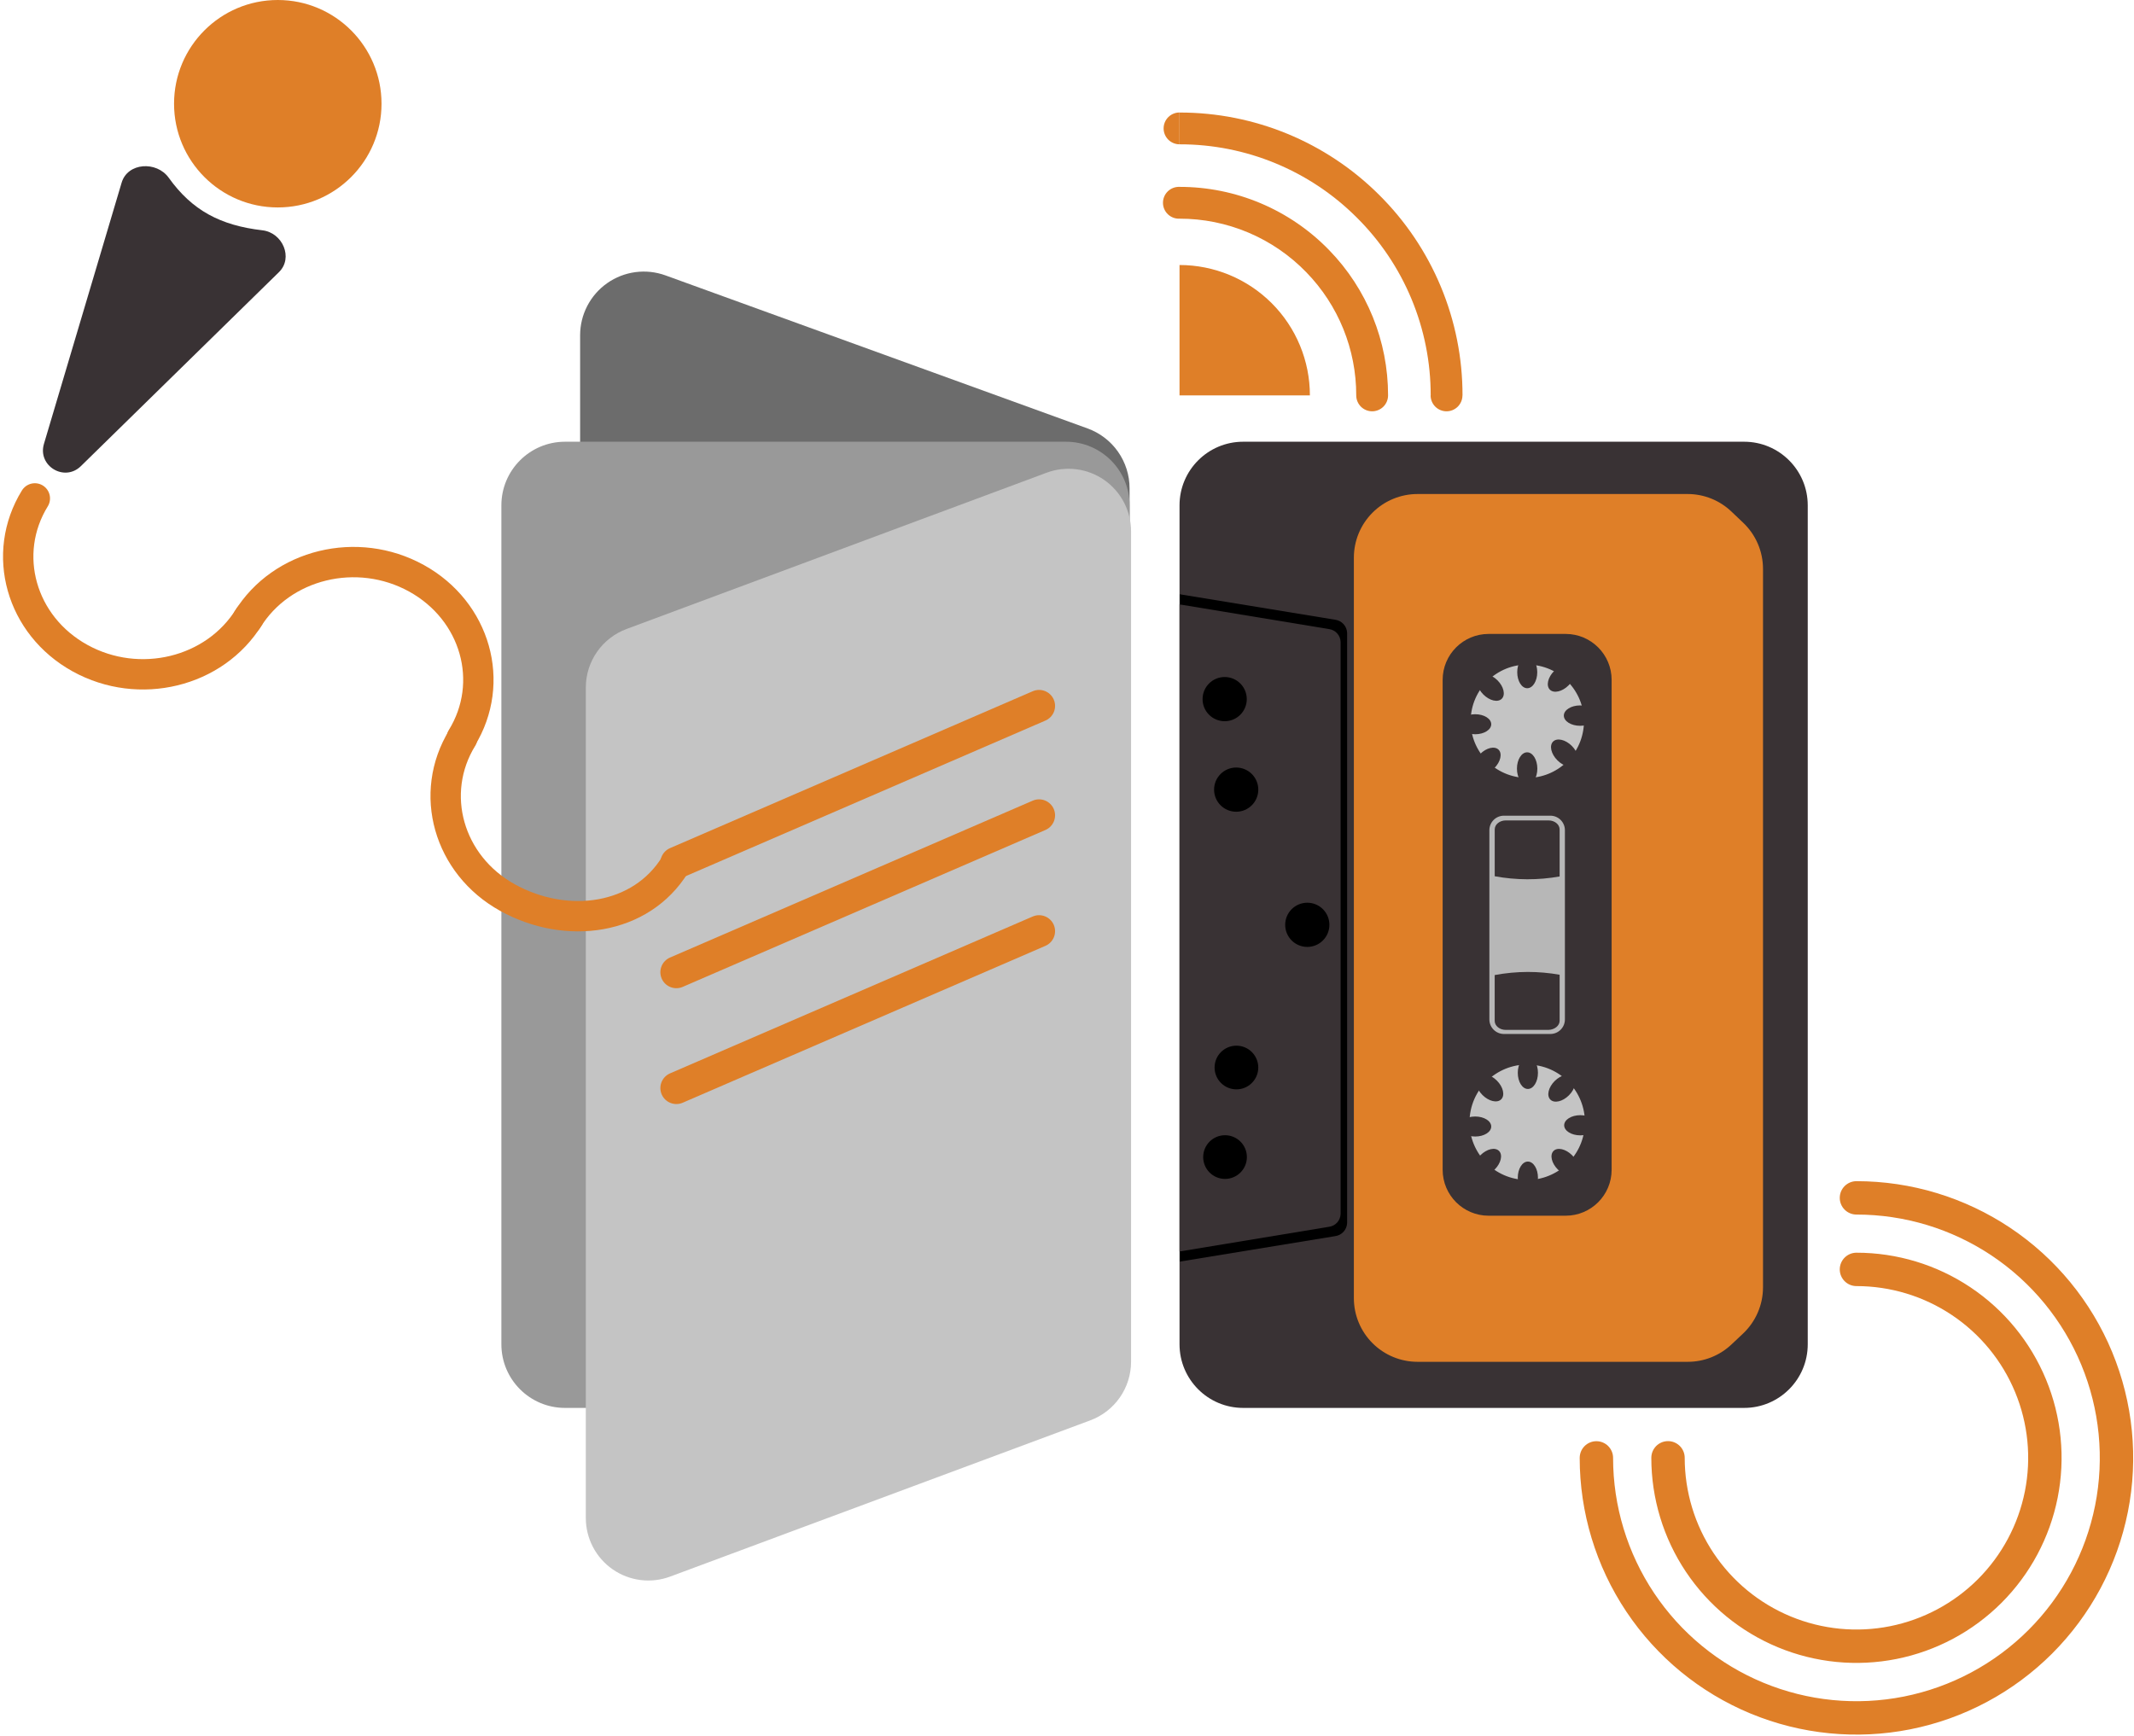 <svg width="703" height="572" viewBox="0 0 703 572" fill="none" xmlns="http://www.w3.org/2000/svg">
<path d="M91.511 68.347C110.384 68.347 125.684 53.047 125.684 34.173C125.684 15.3 110.384 0 91.511 0C72.637 0 57.337 15.3 57.337 34.173C57.337 53.047 72.637 68.347 91.511 68.347Z" fill="#DF7F28"/>
<path d="M450.491 67.799L446.799 71.517L450.491 67.799ZM471.283 130.269C471.283 131.66 471.835 132.993 472.819 133.977C473.802 134.96 475.136 135.512 476.526 135.512C477.917 135.512 479.25 134.96 480.233 133.977C481.217 132.993 481.769 131.66 481.769 130.269H471.283ZM388.569 47.547C410.398 47.515 431.348 56.142 446.824 71.534L454.209 64.09C436.771 46.763 413.178 37.05 388.595 37.078L388.569 47.547ZM446.824 71.534C454.596 79.216 460.762 88.366 464.965 98.452C469.169 108.538 471.325 119.359 471.309 130.286H481.795C481.81 117.975 479.38 105.784 474.644 94.42C469.909 83.056 462.963 72.746 454.209 64.09L446.824 71.534Z" fill="#DF7F28"/>
<path d="M434.077 86.045L437.838 82.387L434.077 86.045ZM446.782 130.268C446.782 131.658 447.334 132.992 448.317 133.975C449.301 134.958 450.634 135.511 452.025 135.511C453.415 135.511 454.749 134.958 455.732 133.975C456.715 132.992 457.268 131.658 457.268 130.268H446.782ZM388.569 61.57C387.864 61.541 387.159 61.655 386.499 61.906C385.838 62.156 385.235 62.538 384.726 63.027C384.216 63.516 383.811 64.103 383.534 64.753C383.257 65.403 383.115 66.102 383.115 66.808C383.115 67.515 383.257 68.214 383.534 68.864C383.811 69.513 384.216 70.1 384.726 70.59C385.235 71.079 385.838 71.46 386.499 71.711C387.159 71.961 387.864 72.076 388.569 72.047V61.57ZM388.569 37.06C387.179 37.06 385.845 37.612 384.862 38.595C383.879 39.578 383.326 40.912 383.326 42.303C383.326 43.693 383.879 45.027 384.862 46.01C385.845 46.993 387.179 47.545 388.569 47.545V37.06ZM388.569 72.047C396.357 72.037 404.067 73.595 411.241 76.626C418.414 79.658 424.904 84.103 430.325 89.695L437.838 82.387C431.44 75.792 423.782 70.55 415.318 66.974C406.854 63.398 397.758 61.56 388.569 61.57V72.047ZM430.325 89.695C440.899 100.551 446.806 115.113 446.782 130.268H457.268C457.286 112.384 450.313 95.201 437.838 82.387L430.325 89.695Z" fill="#DF7F28"/>
<path d="M431.515 130.268C431.517 124.628 430.407 119.042 428.249 113.831C426.091 108.619 422.928 103.884 418.94 99.895C414.952 95.906 410.217 92.742 405.006 90.583C399.795 88.425 394.21 87.314 388.569 87.314V130.268H431.515Z" fill="#DF7F28"/>
<path d="M574.557 145.535H409.533C397.955 145.535 388.569 154.921 388.569 166.498V442.902C388.569 454.48 397.955 463.865 409.533 463.865H574.557C586.135 463.865 595.521 454.48 595.521 442.902V166.498C595.521 154.921 586.135 145.535 574.557 145.535Z" fill="#393234"/>
<path d="M191.11 110.436C191.112 107.068 191.925 103.751 193.481 100.763C195.036 97.776 197.288 95.208 200.046 93.275C202.804 91.342 205.987 90.102 209.326 89.659C212.664 89.217 216.06 89.585 219.227 90.732L358.294 141.166C362.342 142.633 365.84 145.312 368.312 148.837C370.785 152.363 372.111 156.564 372.112 160.87V434.592C372.112 437.959 371.3 441.277 369.745 444.264C368.191 447.251 365.94 449.82 363.182 451.753C360.425 453.686 357.242 454.926 353.904 455.369C350.566 455.812 347.17 455.443 344.004 454.296L204.937 403.871C200.887 402.405 197.388 399.727 194.914 396.201C192.44 392.676 191.112 388.474 191.11 384.167V110.436Z" fill="#6C6C6C"/>
<path d="M446.002 183.744V427.713C446.004 433.274 448.215 438.606 452.148 442.537C456.08 446.468 461.413 448.677 466.974 448.677H556.01C561.354 448.678 566.497 446.637 570.385 442.971L574.198 439.381C576.277 437.421 577.935 435.057 579.068 432.433C580.2 429.809 580.785 426.982 580.786 424.124V187.436C580.785 184.596 580.208 181.785 579.089 179.174C577.97 176.563 576.332 174.206 574.275 172.247L570.402 168.563C566.525 164.857 561.373 162.781 556.01 162.764H466.974C464.219 162.764 461.491 163.306 458.946 164.361C456.401 165.415 454.089 166.961 452.142 168.909C450.194 170.858 448.649 173.17 447.596 175.716C446.543 178.261 446.001 180.989 446.002 183.744Z" fill="#DF7F28"/>
<path d="M351.158 145.535H186.133C174.555 145.535 165.169 154.921 165.169 166.498V442.902C165.169 454.48 174.555 463.865 186.133 463.865H351.158C362.735 463.865 372.121 454.48 372.121 442.902V166.498C372.121 154.921 362.735 145.535 351.158 145.535Z" fill="#999999"/>
<path d="M200.482 226.527C200.485 223.85 201.308 221.239 202.839 219.044C204.371 216.849 206.538 215.176 209.049 214.25L347.439 162.763C349.421 162.028 351.551 161.784 353.648 162.05C355.744 162.316 357.746 163.085 359.481 164.292C361.216 165.498 362.634 167.107 363.613 168.98C364.592 170.853 365.104 172.935 365.105 175.048V448.659C365.102 451.337 364.28 453.949 362.748 456.146C361.217 458.342 359.049 460.016 356.538 460.944L218.164 512.406C216.183 513.146 214.051 513.395 211.952 513.132C209.853 512.869 207.849 512.101 206.111 510.894C204.373 509.688 202.953 508.079 201.973 506.204C200.993 504.329 200.481 502.245 200.482 500.129V226.527Z" fill="#C4C4C4" stroke="#C4C4C4" stroke-width="15"/>
<path d="M220.717 279.437L340.209 227.744C340.844 227.469 341.527 227.321 342.219 227.31C342.911 227.299 343.599 227.424 344.242 227.679C344.886 227.934 345.473 228.312 345.97 228.794C346.467 229.276 346.865 229.85 347.14 230.486C347.692 231.768 347.713 233.218 347.198 234.516C346.682 235.814 345.672 236.854 344.39 237.408L224.907 289.101C223.624 289.654 222.174 289.676 220.875 289.163C219.575 288.649 218.533 287.64 217.976 286.359C217.423 285.078 217.401 283.629 217.915 282.331C218.429 281.033 219.437 279.992 220.717 279.437Z" fill="#DF7F28"/>
<path d="M220.717 315.486L340.209 263.793C341.492 263.24 342.942 263.217 344.241 263.731C345.54 264.245 346.583 265.253 347.14 266.535C347.692 267.817 347.713 269.267 347.198 270.565C346.682 271.863 345.672 272.903 344.39 273.457L224.907 325.15C224.272 325.425 223.589 325.572 222.897 325.584C222.204 325.595 221.517 325.469 220.873 325.215C220.23 324.96 219.643 324.581 219.145 324.1C218.648 323.618 218.251 323.043 217.976 322.408C217.423 321.127 217.401 319.678 217.915 318.38C218.429 317.082 219.437 316.041 220.717 315.486Z" fill="#DF7F28"/>
<path d="M220.717 353.651L340.209 301.959C341.492 301.407 342.941 301.386 344.24 301.9C345.538 302.413 346.581 303.42 347.14 304.7C347.693 305.984 347.714 307.435 347.198 308.734C346.683 310.033 345.673 311.075 344.39 311.631L224.907 363.315C224.272 363.59 223.589 363.738 222.897 363.749C222.204 363.76 221.517 363.635 220.873 363.38C220.23 363.126 219.643 362.747 219.145 362.265C218.648 361.784 218.251 361.209 217.976 360.573C217.425 359.292 217.404 357.844 217.918 356.547C218.432 355.249 219.438 354.208 220.717 353.651Z" fill="#DF7F28"/>
<path d="M82.044 203.259C70.787 221.541 45.875 227.615 26.359 216.838C6.844 206.06 0.23 182.467 11.479 164.211" stroke="#DF7F28" stroke-width="10" stroke-linecap="round"/>
<path d="M222.414 284.893C211.165 303.175 186.681 306.516 167.191 295.73C147.701 284.945 141.028 261.386 152.285 243.112" stroke="#DF7F28" stroke-width="10" stroke-linecap="round"/>
<path d="M81.522 204.106C92.77 185.824 117.691 179.742 137.207 190.528C156.722 201.313 163.37 224.864 152.113 243.146" stroke="#DF7F28" stroke-width="10" stroke-linecap="round"/>
<path d="M26.642 153.58C21.228 158.883 12.318 153.511 14.477 146.246L40.075 60.166C42.045 53.552 51.58 52.969 55.598 58.581C63.24 69.255 72.518 74.267 86.439 75.877C93.113 76.648 96.72 84.984 91.871 89.687L26.642 153.58Z" fill="#393234"/>
<path d="M530.917 385.401V224C530.917 215.64 524.14 208.862 515.78 208.862H490.387C482.027 208.862 475.25 215.64 475.25 224V385.401C475.25 393.761 482.027 400.539 490.387 400.539H515.78C524.14 400.539 530.917 393.761 530.917 385.401Z" fill="#393234"/>
<path d="M515.523 335.875V273.533C515.523 270.888 513.379 268.744 510.734 268.744H495.433C492.788 268.744 490.644 270.888 490.644 273.533V335.875C490.644 338.519 492.788 340.664 495.433 340.664H510.734C513.379 340.664 515.523 338.519 515.523 335.875Z" fill="#B7B7B7"/>
<path d="M513.784 288.765V273.276C513.784 271.64 512.156 270.304 510.143 270.304H496.042C494.028 270.304 492.401 271.64 492.401 273.276V288.697C499.478 290.002 506.732 290.025 513.818 288.765H513.784Z" fill="#393234"/>
<path d="M513.784 336.304V321.149C510.311 320.534 506.791 320.224 503.264 320.224C499.616 320.241 495.978 320.585 492.392 321.252V336.347C492.392 337.983 494.02 339.319 496.033 339.319H510.143C512.156 339.242 513.784 337.94 513.784 336.304Z" fill="#393234"/>
<path d="M521.561 240.623C523.213 230.447 516.303 220.858 506.126 219.206C495.95 217.554 486.361 224.465 484.709 234.641C483.057 244.818 489.968 254.406 500.144 256.058C510.321 257.71 519.909 250.8 521.561 240.623Z" fill="#C4C4C4"/>
<path d="M503.118 226.75C504.939 226.75 506.416 224.387 506.416 221.473C506.416 218.558 504.939 216.195 503.118 216.195C501.296 216.195 499.82 218.558 499.82 221.473C499.82 224.387 501.296 226.75 503.118 226.75Z" fill="#393234"/>
<path d="M520.543 239.129C523.51 239.129 525.914 237.625 525.914 235.77C525.914 233.916 523.51 232.412 520.543 232.412C517.576 232.412 515.172 233.916 515.172 235.77C515.172 237.625 517.576 239.129 520.543 239.129Z" fill="#393234"/>
<path d="M516.744 225.799C518.841 223.701 519.479 220.937 518.167 219.626C516.856 218.314 514.092 218.952 511.994 221.049C509.897 223.147 509.259 225.911 510.571 227.222C511.882 228.534 514.646 227.896 516.744 225.799Z" fill="#393234"/>
<path d="M519.226 251.926C520.537 250.614 519.9 247.851 517.802 245.753C515.705 243.655 512.941 243.018 511.629 244.329C510.318 245.641 510.955 248.405 513.053 250.502C515.151 252.6 517.914 253.237 519.226 251.926Z" fill="#393234"/>
<path d="M503.084 258.61C504.938 258.61 506.442 256.205 506.442 253.239C506.442 250.272 504.938 247.867 503.084 247.867C501.229 247.867 499.725 250.272 499.725 253.239C499.725 256.205 501.229 258.61 503.084 258.61Z" fill="#393234"/>
<path d="M485.975 241.913C488.89 241.913 491.253 240.436 491.253 238.615C491.253 236.793 488.89 235.316 485.975 235.316C483.061 235.316 480.698 236.793 480.698 238.615C480.698 240.436 483.061 241.913 485.975 241.913Z" fill="#393234"/>
<path d="M492.279 253.07C494.34 251.009 494.967 248.294 493.679 247.006C492.391 245.718 489.676 246.344 487.615 248.405C485.554 250.466 484.927 253.181 486.216 254.469C487.504 255.757 490.218 255.13 492.279 253.07Z" fill="#393234"/>
<path d="M494.725 230.221C496.013 228.933 495.387 226.218 493.326 224.157C491.265 222.096 488.55 221.47 487.262 222.758C485.974 224.046 486.601 226.761 488.661 228.821C490.722 230.882 493.437 231.509 494.725 230.221Z" fill="#393234"/>
<path d="M521.866 372.796C523.549 362.433 516.511 352.668 506.148 350.986C495.785 349.304 486.02 356.341 484.338 366.704C482.655 377.068 489.693 386.832 500.056 388.515C510.419 390.197 520.184 383.159 521.866 372.796Z" fill="#C4C4C4"/>
<path d="M503.323 358.783C505.159 358.783 506.647 356.401 506.647 353.463C506.647 350.524 505.159 348.143 503.323 348.143C501.488 348.143 500 350.524 500 353.463C500 356.401 501.488 358.783 503.323 358.783Z" fill="#393234"/>
<path d="M520.603 374.067C523.541 374.067 525.923 372.579 525.923 370.743C525.923 368.907 523.541 367.419 520.603 367.419C517.665 367.419 515.283 368.907 515.283 370.743C515.283 372.579 517.665 374.067 520.603 374.067Z" fill="#393234"/>
<path d="M516.848 360.876C518.925 358.799 519.557 356.062 518.259 354.764C516.961 353.466 514.224 354.098 512.147 356.176C510.069 358.253 509.437 360.99 510.735 362.288C512.034 363.586 514.77 362.954 516.848 360.876Z" fill="#393234"/>
<path d="M519.304 386.724C520.602 385.426 519.97 382.689 517.892 380.612C515.815 378.534 513.078 377.902 511.78 379.2C510.482 380.498 511.114 383.235 513.191 385.313C515.269 387.39 518.006 388.022 519.304 386.724Z" fill="#393234"/>
<path d="M503.323 393.341C505.159 393.341 506.647 390.959 506.647 388.021C506.647 385.083 505.159 382.701 503.323 382.701C501.488 382.701 500 385.083 500 388.021C500 390.959 501.488 393.341 503.323 393.341Z" fill="#393234"/>
<path d="M485.975 374.451C488.89 374.451 491.253 372.974 491.253 371.153C491.253 369.331 488.89 367.854 485.975 367.854C483.061 367.854 480.698 369.331 480.698 371.153C480.698 372.974 483.061 374.451 485.975 374.451Z" fill="#393234"/>
<path d="M492.406 385.303C494.484 383.226 495.116 380.489 493.818 379.191C492.519 377.893 489.783 378.525 487.705 380.602C485.628 382.68 484.996 385.417 486.294 386.715C487.592 388.013 490.329 387.381 492.406 385.303Z" fill="#393234"/>
<path d="M494.536 362.196C495.847 360.885 495.21 358.121 493.112 356.024C491.014 353.926 488.251 353.289 486.939 354.6C485.628 355.911 486.265 358.675 488.363 360.773C490.461 362.87 493.224 363.508 494.536 362.196Z" fill="#393234"/>
<path d="M443.783 402.911V208.544C443.75 207.467 443.334 206.437 442.61 205.638C441.887 204.839 440.903 204.324 439.834 204.184L388.664 195.797V415.659L439.834 407.272C440.903 407.132 441.887 406.616 442.61 405.818C443.334 405.019 443.75 403.988 443.783 402.911Z" fill="black"/>
<path d="M441.633 399.965V211.493C441.603 210.452 441.205 209.456 440.508 208.682C439.811 207.908 438.861 207.407 437.829 207.269L388.569 199.131V412.328L437.829 404.189C438.861 404.051 439.811 403.55 440.508 402.777C441.205 402.003 441.603 401.006 441.633 399.965Z" fill="#393234"/>
<path d="M403.442 237.621C407.463 237.621 410.723 234.361 410.723 230.34C410.723 226.318 407.463 223.058 403.442 223.058C399.42 223.058 396.16 226.318 396.16 230.34C396.16 234.361 399.42 237.621 403.442 237.621Z" fill="black"/>
<path d="M430.659 311.982C434.68 311.982 437.941 308.722 437.941 304.7C437.941 300.678 434.68 297.418 430.659 297.418C426.637 297.418 423.377 300.678 423.377 304.7C423.377 308.722 426.637 311.982 430.659 311.982Z" fill="black"/>
<path d="M407.237 267.443C411.258 267.443 414.519 264.182 414.519 260.161C414.519 256.139 411.258 252.879 407.237 252.879C403.215 252.879 399.955 256.139 399.955 260.161C399.955 264.182 403.215 267.443 407.237 267.443Z" fill="black"/>
<path d="M403.561 388.416C407.536 388.416 410.758 385.194 410.758 381.22C410.758 377.245 407.536 374.023 403.561 374.023C399.587 374.023 396.365 377.245 396.365 381.22C396.365 385.194 399.587 388.416 403.561 388.416Z" fill="black"/>
<path d="M407.314 358.912C411.288 358.912 414.51 355.69 414.51 351.716C414.51 347.741 411.288 344.52 407.314 344.52C403.339 344.52 400.118 347.741 400.118 351.716C400.118 355.69 403.339 358.912 407.314 358.912Z" fill="black"/>
<path d="M611.567 418.229C623.844 418.229 635.846 421.87 646.054 428.691C656.263 435.512 664.219 445.207 668.917 456.55C673.616 467.893 674.845 480.374 672.45 492.416C670.055 504.457 664.142 515.518 655.461 524.2C646.779 532.881 635.719 538.794 623.677 541.189C611.635 543.584 599.154 542.355 587.811 537.656C576.468 532.958 566.773 525.001 559.952 514.793C553.131 504.585 549.491 492.583 549.491 480.305" stroke="#DF7F28" stroke-width="11" stroke-miterlimit="10" stroke-linecap="round"/>
<path d="M611.567 394.661C628.51 394.661 645.074 399.686 659.162 409.099C673.25 418.512 684.231 431.892 690.715 447.546C697.199 463.2 698.895 480.426 695.59 497.044C692.284 513.662 684.125 528.927 672.144 540.908C660.163 552.889 644.898 561.048 628.28 564.354C611.662 567.659 594.436 565.963 578.782 559.479C563.128 552.994 549.749 542.014 540.335 527.926C530.922 513.838 525.897 497.274 525.897 480.33" stroke="#DF7F28" stroke-width="11" stroke-miterlimit="10" stroke-linecap="round"/>
</svg>
